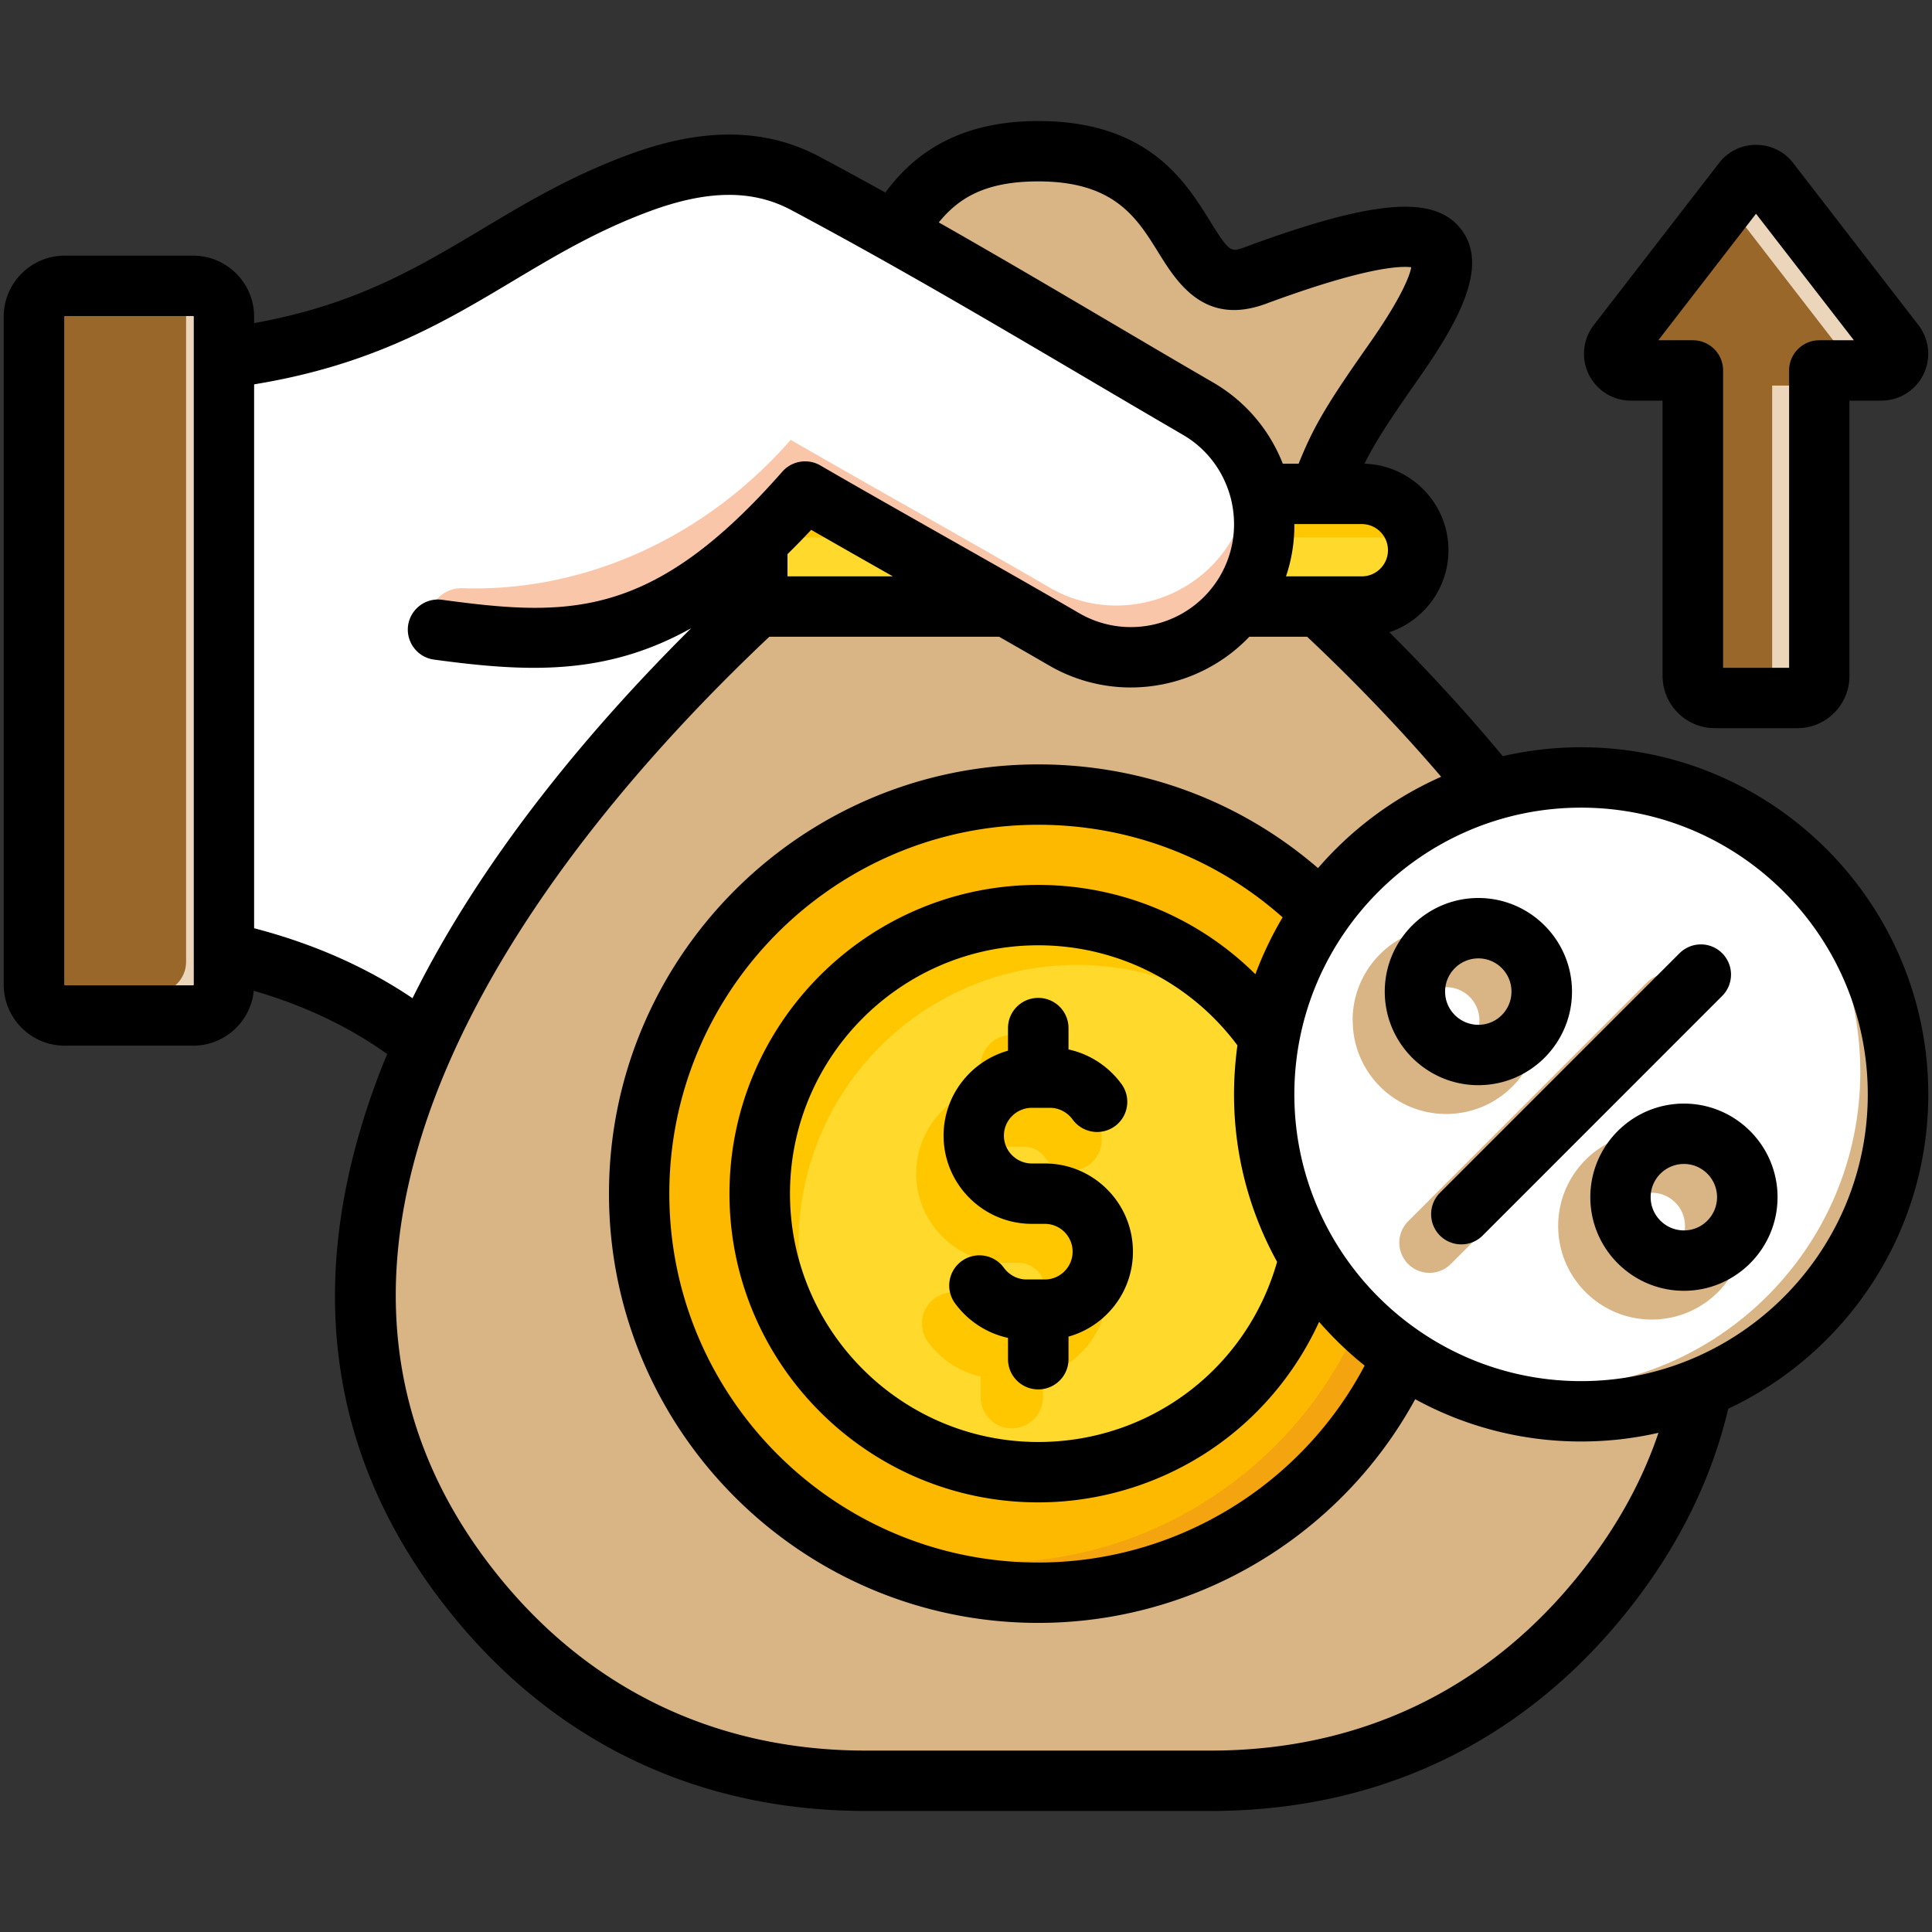 <svg xmlns="http://www.w3.org/2000/svg" version="1.1" xmlns:xlink="http://www.w3.org/1999/xlink" width="512" height="512" x="0" y="0" viewBox="0 0 512 512" style="enable-background:new 0 0 512 512" xml:space="preserve" class=""><rect x="0" y="0" width="512" height="512" fill="#333333" stroke="none"/><g><g fill-rule="evenodd" clip-rule="evenodd"><path fill="#ffffff" d="M155.317 356.607c-17.138-82.188-77.251-100.052-118.809-103.726 7.181-93.999 7.266-127.309 6.24-138.684-.366-4.058 195.775.323 235.297 1.234 4.462.102-122.689 241.179-122.728 241.176z" opacity="1" data-original="#ffd6bd" class=""></path><path fill="#d9b485" d="M349.615 134.888v29.86c75.987 70.898 142.553 173.367 77.413 258.673-26.106 34.19-63.124 52.5-106.142 52.5h-91.461c-43.025 0-80.047-18.316-106.152-52.514-65.121-85.312 1.44-187.767 77.425-258.659v-29.86c-4.616-12.333-7.014-16.945-19.894-35.33-22.372-31.932-17.837-42.749 36.809-22.551 22.938 8.478 13.28-32.919 57.544-32.919 44.265 0 34.606 41.397 57.545 32.919 54.646-20.198 59.18-9.38 36.809 22.551-12.882 18.385-15.28 22.997-19.896 35.33z" opacity="1" data-original="#da8c36" class=""></path><path fill="#d9b485" d="M349.614 134.888v29.86c75.988 70.898 142.554 173.366 77.413 258.673-26.106 34.19-63.124 52.5-106.142 52.5h-22.02c43.019 0 80.036-18.31 106.142-52.5 65.14-85.307-1.426-187.775-77.413-258.673v-29.86c4.616-12.333 7.014-16.945 19.895-35.33 11.051-15.773 15.532-26.391 10.653-30.666 29.956-7.326 29.576 4.675 11.367 30.666-12.88 18.385-15.278 22.997-19.895 35.33zM170.149 68.892c4.475-3.924 16.836-2.503 39.237 5.181-3.27 3.668-7.174 5.381-13.795 2.934-10.166-3.758-18.595-6.44-25.442-8.115zm93.996-23.804c31.74 6.263 25.728 39.61 46.534 31.919a366.7 366.7 0 0 1 8.225-2.934c-8.059-9.041-12.262-29.985-43.749-29.985-4.113 0-7.758.358-11.01 1z" opacity="1" data-original="#c97629" class=""></path><path fill="#ffda2d" d="M193.204 131.421h163.903c10.118 0 18.397 8.278 18.397 18.397 0 10.118-8.28 18.396-18.397 18.396H193.204c-10.117 0-18.397-8.278-18.397-18.396s8.278-18.397 18.397-18.397z" opacity="1" data-original="#ffda2d" class=""></path><path fill="#ffc700" d="M193.204 131.421h163.903c7.917 0 14.707 5.067 17.287 12.119a18.244 18.244 0 0 0-6.277-1.11H204.214c-10.118 0-18.396 8.278-18.396 18.397 0 2.201.392 4.316 1.11 6.277-7.051-2.58-12.12-9.37-12.12-17.286-.001-10.118 8.277-18.397 18.396-18.397z" opacity="1" data-original="#ffc700" class=""></path><ellipse cx="275.155" cy="320.334" fill="#fdb800" rx="105.759" ry="105.756" opacity="1" data-original="#fdb800" class=""></ellipse><path fill="#f4a40e" d="M343.706 239.808c22.766 19.398 37.208 48.274 37.208 80.526 0 58.408-47.35 105.756-105.759 105.756-32.253 0-61.13-14.442-80.528-37.207 18.461 15.73 42.395 25.23 68.55 25.23 58.409 0 105.759-47.349 105.759-105.756 0-26.155-9.499-50.088-25.23-68.549z" opacity="1" data-original="#f4a40e" class=""></path><circle cx="275.155" cy="320.334" r="73.817" fill="#ffda2d" opacity="1" data-original="#ffda2d" class=""></circle><g fill="#ffc700"><path d="M275.156 246.518c21.345 0 40.57 9.064 54.048 23.547-12.243-9.021-27.368-14.355-43.742-14.355-40.769 0-73.818 33.049-73.818 73.816 0 19.423 7.506 37.09 19.77 50.27-18.24-13.44-30.076-35.067-30.076-59.462 0-40.767 33.049-73.816 73.818-73.816z" fill="#ffc700" opacity="1" data-original="#ffc700" class=""></path><path d="M259.88 282.512a8.263 8.263 0 0 1 16.526 0v5.451a23.775 23.775 0 0 1 5.579 2.04c3.374 1.733 6.263 4.213 8.422 7.2a8.251 8.251 0 0 1-13.363 9.683c-.692-.957-1.566-1.725-2.548-2.229-.932-.478-2.03-.749-3.233-.749h-4.839c-1.946 0-3.721.802-5.013 2.094s-2.094 3.068-2.094 5.013c0 1.946.802 3.722 2.094 5.014s3.068 2.095 5.013 2.095h3.436c6.508 0 12.419 2.657 16.698 6.936 4.28 4.28 6.936 10.19 6.936 16.698s-2.656 12.419-6.936 16.698a23.681 23.681 0 0 1-10.153 6.011v5.794a8.263 8.263 0 0 1-16.526 0v-5.451a23.791 23.791 0 0 1-5.579-2.04c-3.374-1.732-6.263-4.213-8.423-7.2a8.251 8.251 0 0 1 13.363-9.683c.691.956 1.566 1.725 2.548 2.229.932.478 2.03.749 3.233.749h4.839c1.945 0 3.721-.802 5.013-2.094s2.094-3.068 2.094-5.014-.802-3.721-2.094-5.013-3.068-2.095-5.013-2.095h-3.436c-6.508 0-12.418-2.656-16.698-6.936-4.279-4.28-6.936-10.191-6.936-16.698 0-6.508 2.657-12.418 6.936-16.698a23.687 23.687 0 0 1 10.153-6.011v-5.794z" fill="#ffc700" opacity="1" data-original="#ffc700" class=""></path></g><path fill="#ffffff" d="M39.063 100.513c70.496-2.399 86.434-31.68 130.098-47.935 14.937-5.561 30.237-7.462 44.299.04 36.284 19.358 68.525 39.007 104.06 59.71 16.77 9.77 22.514 31.556 12.744 48.326-9.785 16.793-31.531 22.527-48.324 12.744-17.567-10.234-48.96-27.795-68.587-39.122-54.626 62.227-153.379 50.512-174.29-33.763z" opacity="1" data-original="#ffd6bd" class=""></path><path fill="#f9c6aa" d="M122.317 155.876c30.698 1.101 63.225-11.953 87.232-39.301 19.628 11.327 51.021 28.888 68.587 39.122 16.793 9.783 38.54 4.049 48.324-12.744a34.964 34.964 0 0 0 4.728-16.088c5.226 10.358 5.306 23.093-.925 33.789-9.785 16.793-31.531 22.527-48.324 12.744-17.566-10.234-48.959-27.795-68.587-39.122-25 28.479-59.242 41.46-91.035 39.096-4.832 0-8.748-3.916-8.748-8.748s3.916-8.748 8.748-8.748z" opacity="1" data-original="#f9c6aa" class=""></path><path fill="#986729" d="M59.341 87.917v177.044c0 4.49-3.673 8.163-8.161 8.163H17.161c-4.488 0-8.161-3.672-8.161-8.163V87.917c0-4.49 3.673-8.163 8.161-8.163H51.18c4.488 0 8.161 3.673 8.161 8.163z" opacity="1" data-original="#64b5f6" class=""></path><path fill="#ebd6bc" d="M59.341 87.917v177.044c0 4.49-3.673 8.162-8.161 8.162H17.161c-4.489 0-8.161-3.672-8.161-8.162v-1.862h32.155c4.488 0 8.161-3.672 8.161-8.162V79.754h1.864c4.488 0 8.161 3.673 8.161 8.163z" opacity="1" data-original="#42a5f5" class=""></path><circle cx="419.011" cy="294.029" r="83.989" fill="#ffffff" opacity="1" data-original="#fc685b" class=""></circle><g fill="#f35244"><path d="M473.186 229.853C491.418 245.26 503 268.29 503 294.029c0 46.386-37.603 83.989-83.989 83.989-25.739 0-48.769-11.582-64.176-29.814 14.625 12.359 33.529 19.814 54.175 19.814 46.386 0 83.989-37.604 83.989-83.989.001-20.648-7.454-39.551-19.813-54.176z" fill="#d9b485" opacity="1" data-original="#f35244" class=""></path><path d="M436.586 260.248a8 8 0 0 1 11.312 11.312l-63.496 63.496a8 8 0 0 1-11.313-11.312zm1.15 39.844a24.723 24.723 0 0 0-17.537 7.265c-4.488 4.489-7.265 10.689-7.265 17.537s2.777 13.049 7.265 17.537 10.689 7.265 17.537 7.265 13.049-2.777 17.537-7.265 7.265-10.689 7.265-17.537-2.777-13.049-7.265-17.537-10.689-7.265-17.537-7.265zm6.225 18.578c-1.592-1.592-3.794-2.578-6.225-2.578s-4.632.986-6.225 2.578a8.776 8.776 0 0 0-2.577 6.225 8.78 8.78 0 0 0 2.577 6.225 8.776 8.776 0 0 0 6.225 2.578 8.776 8.776 0 0 0 6.225-2.578 8.776 8.776 0 0 0 2.578-6.225 8.78 8.78 0 0 0-2.578-6.225zm-60.706-73.06a24.726 24.726 0 0 0-17.537 7.265 24.727 24.727 0 0 0-7.265 17.537h.031c0 6.869 2.765 13.068 7.234 17.537 4.488 4.488 10.689 7.265 17.537 7.265s13.049-2.776 17.537-7.265c4.488-4.488 7.265-10.689 7.265-17.537s-2.777-13.049-7.265-17.537a24.721 24.721 0 0 0-17.537-7.265zm6.224 18.577c-1.592-1.592-3.793-2.577-6.225-2.577s-4.633.986-6.225 2.577a8.776 8.776 0 0 0-2.577 6.225h-.031c0 2.41.997 4.613 2.609 6.225a8.776 8.776 0 0 0 6.225 2.578 8.776 8.776 0 0 0 6.225-2.578 8.778 8.778 0 0 0 2.578-6.225 8.777 8.777 0 0 0-2.579-6.225z" fill="#d9b485" opacity="1" data-original="#f35244" class=""></path></g><path fill="#986729" d="M448.628 102.175h-16.38c-3.623.001-5.841-4.173-3.523-7.173l33.141-42.888a4.449 4.449 0 0 1 7.044 0l33.141 42.888c2.318 2.999.099 7.174-3.525 7.173h-16.379v80.963a5.845 5.845 0 0 1-5.833 5.833H454.46a5.845 5.845 0 0 1-5.833-5.833v-80.963z" opacity="1" data-original="#64b5f6" class=""></path><path fill="#ebd6bc" d="m459.136 55.648 2.731-3.534a4.449 4.449 0 0 1 7.044 0l33.141 42.888c2.318 2.999.099 7.174-3.525 7.173h-12.505c3.624.002 5.843-4.173 3.525-7.173zm23.012 46.527h-12.505v80.963a5.845 5.845 0 0 1-5.833 5.833h12.505a5.844 5.844 0 0 0 5.833-5.833z" opacity="1" data-original="#42a5f5" class=""></path><path d="M439.469 90.173h9.15c4.433 0 8.018 3.58 8.018 7.999v78.802h17.498V98.172c0-4.419 3.585-7.999 8.018-7.999h9.15l-25.94-33.529zm-18.441 9.018c-2.075-4.278-1.557-9.287 1.368-13.079l33.157-42.886a12.272 12.272 0 0 1 9.81-4.839c3.915 0 7.499 1.759 9.857 4.839l33.156 42.886c2.924 3.792 3.443 8.801 1.368 13.079-2.122 4.315-6.414 6.985-11.225 6.985h-8.395v72.958c0 7.631-6.178 13.838-13.819 13.838h-21.837c-7.641 0-13.866-6.207-13.866-13.838v-72.958h-8.348c-4.812 0-9.104-2.67-11.226-6.985zm34.005 218.073c0-4.848-3.915-8.801-8.773-8.801s-8.82 3.952-8.82 8.801c0 4.858 3.962 8.81 8.82 8.81 4.859 0 8.773-3.952 8.773-8.81zm16.036 0c0 13.678-11.13 24.809-24.808 24.809s-24.809-11.131-24.809-24.809c0-13.673 11.131-24.799 24.809-24.799 13.677 0 24.808 11.126 24.808 24.799zm-79.283-45.679c4.858 0 8.773-3.943 8.773-8.801 0-4.849-3.915-8.801-8.773-8.801s-8.82 3.952-8.82 8.801c0 4.859 3.962 8.801 8.82 8.801zm0 15.999c-13.678 0-24.809-11.121-24.809-24.799 0-13.673 11.131-24.804 24.809-24.804s24.809 11.131 24.809 24.804c-.001 13.677-11.131 24.799-24.809 24.799zm64.615-34.959c3.113 3.118 3.113 8.188 0 11.305l-63.483 63.502a7.924 7.924 0 0 1-5.66 2.339 8.007 8.007 0 0 1-5.66-2.339 8.028 8.028 0 0 1 0-11.32l63.483-63.488c3.161-3.13 8.207-3.13 11.32.001zm38.58 37.397c0 41.901-34.053 75.991-75.982 75.991-41.882 0-75.982-34.09-75.982-75.991s34.1-75.986 75.982-75.986c41.93 0 75.982 34.085 75.982 75.986zm-155.076-46.919c-17.875-15.861-40.656-24.53-64.756-24.53-53.909 0-97.772 43.849-97.772 97.762 0 53.899 43.863 97.748 97.772 97.748 36.411 0 69.661-20.29 86.499-52.188-4.386-3.495-8.395-7.372-12.074-11.593-5.282 11.551-13.253 21.86-23.252 29.879-14.432 11.584-32.638 17.965-51.173 17.965-45.089 0-81.83-36.703-81.83-81.811 0-45.122 36.741-81.821 81.83-81.821 21.79 0 42.401 8.641 57.54 23.667a95.062 95.062 0 0 1 7.216-15.078zm-12.876 46.919c0 16.092 4.151 31.223 11.414 44.382-8.018 28.261-33.628 47.74-63.294 47.74-36.27 0-65.794-29.52-65.794-65.808 0-36.302 29.525-65.823 65.794-65.823 20.894 0 40.372 9.862 52.777 26.511-.567 4.249-.897 8.588-.897 12.998zm112.487 89.683c-4.103 12.159-10.423 23.842-18.866 34.859-24.62 32.289-59.144 49.362-99.753 49.362h-91.499c-40.609 0-75.133-17.083-99.753-49.372-27.78-36.401-32.213-79.104-13.159-126.933 19.149-47.966 57.588-90.768 87.396-118.878h60.889c4.858 2.769 9.338 5.348 13.159 7.561a43.024 43.024 0 0 0 21.743 5.881 43.46 43.46 0 0 0 31.411-13.442h15.328c12.923 12.169 24.809 24.61 35.515 37.109-12.593 5.57-23.724 13.899-32.638 24.21-20.611-17.79-46.598-27.488-74.142-27.488-62.729 0-113.761 51.032-113.761 113.76 0 62.719 51.032 113.751 113.761 113.751 41.788 0 80.085-22.993 99.894-59.281 13.065 7.15 28.063 11.207 43.957 11.207 7.076 0 13.915-.797 20.518-2.306zM208.694 152.741h27.921a4658.105 4658.105 0 0 1-21.648-12.329 181.962 181.962 0 0 1-6.273 6.433zm-99.375 111.793c-12.216-8.24-26.27-14.451-41.976-18.54V101.855c31.27-5.103 50.23-16.404 68.577-27.374 11.414-6.82 22.215-13.267 36.034-18.418 15.47-5.759 27.45-5.881 37.731-.401 27.119 14.461 51.692 28.94 77.727 44.264a5807.032 5807.032 0 0 0 26.082 15.309c6.273 3.646 10.753 9.57 12.64 16.658 1.839 7.098.849 14.461-2.783 20.719-7.593 13.032-24.337 17.451-37.401 9.862-9.527-5.551-23.252-13.352-36.6-20.894-11.32-6.419-23.016-13.046-31.977-18.248a8.048 8.048 0 0 0-10.046 1.66c-34.477 39.26-56.691 38.477-90.178 33.958-4.386-.599-8.395 2.481-9.008 6.853-.566 4.377 2.499 8.41 6.886 8.999 24.384 3.297 45.372 4.429 68.152-8.329-25.47 25.301-54.759 59.509-73.86 98.061zM51.354 83.905c0-.071-.094-.16-.189-.16H17.16c-.047 0-.142.09-.142.16v177.05c0 .071.094.16.142.16h34.005c.094 0 .189-.09.189-.16zm197.43-24.96c15.659 8.891 30.94 17.889 46.74 27.2 8.443 4.971 17.168 10.117 26.035 15.257 8.442 4.933 14.857 12.442 18.394 21.483h4.198c4.056-10.103 7.735-16.154 18.819-31.921 8.584-12.281 10.612-17.922 11.036-20.139-2.971-.382-12.31-.023-38.533 9.678-16.319 6.018-23.582-5.721-28.44-13.503-5.754-9.296-11.697-18.927-31.883-18.927-14.056.001-21.084 4.392-26.366 10.872zm112.109 79.939h-17.875a41.944 41.944 0 0 1-2.217 13.857h20.092c3.82 0 6.933-3.108 6.933-6.928 0-3.821-3.112-6.929-6.933-6.929zm97.112 234.439c-4.245 18.003-12.546 35.119-24.62 50.947-27.827 36.401-66.69 55.654-112.487 55.654h-91.499c-45.796 0-84.707-19.252-112.487-55.668-31.411-41.184-36.552-89.141-15.281-142.554.33-.788.66-1.566.991-2.358-10.188-7.292-22.026-12.899-35.373-16.781-.802 8.159-7.688 14.55-16.083 14.55H17.16c-8.914 0-16.177-7.249-16.177-16.158V83.905c0-8.91 7.263-16.159 16.177-16.159h34.005c8.914 0 16.177 7.249 16.177 16.159v1.722c26.742-4.783 43.108-14.574 60.37-24.875 11.508-6.895 23.441-14.032 38.675-19.677 19.762-7.372 36.411-7.221 50.843.477 5.895 3.15 11.697 6.31 17.404 9.471 6.414-8.669 17.639-18.946 40.514-18.946 29.053 0 38.958 15.946 45.513 26.497 5.188 8.423 5.566 8.282 9.244 6.924 34.147-12.612 50.23-13.942 57.305-4.735 7.593 9.801-.896 24.724-11.131 39.382-7.924 11.291-11.697 17.121-14.479 22.747 12.31.373 22.261 10.513 22.261 22.922 0 10.102-6.603 18.691-15.659 21.743 10.848 10.82 20.894 21.818 30.044 32.84a92.31 92.31 0 0 1 20.752-2.363c50.749 0 92.018 41.274 92.018 91.989.001 36.792-21.742 68.599-53.011 83.3zM300.24 331.706c0 10.707-7.216 19.757-17.073 22.507v5.99c0 4.419-3.584 8.004-8.018 8.004s-8.018-3.585-8.018-8.004v-5.65c-5.565-1.207-10.612-4.457-14.055-9.188-2.594-3.58-1.792-8.588 1.792-11.173a8.01 8.01 0 0 1 11.178 1.792c1.415 1.929 3.632 3.09 5.99 3.09h4.858c4.056 0 7.358-3.311 7.358-7.367 0-4.07-3.301-7.372-7.358-7.372h-3.443c-12.876 0-23.393-10.489-23.393-23.379 0-10.711 7.263-19.762 17.073-22.512v-5.99c0-4.42 3.584-7.999 8.018-7.999 4.433 0 8.018 3.58 8.018 7.999v5.66c5.565 1.198 10.612 4.452 14.055 9.188a7.994 7.994 0 0 1-1.792 11.173 8.019 8.019 0 0 1-11.178-1.802c-1.415-1.929-3.632-3.089-5.99-3.089h-4.811c-4.056 0-7.405 3.311-7.405 7.372 0 4.07 3.349 7.377 7.405 7.377h3.443c12.876-.002 23.346 10.478 23.346 23.373z" fill="#000000" opacity="1" data-original="#000000" class=""></path></g></g></svg>